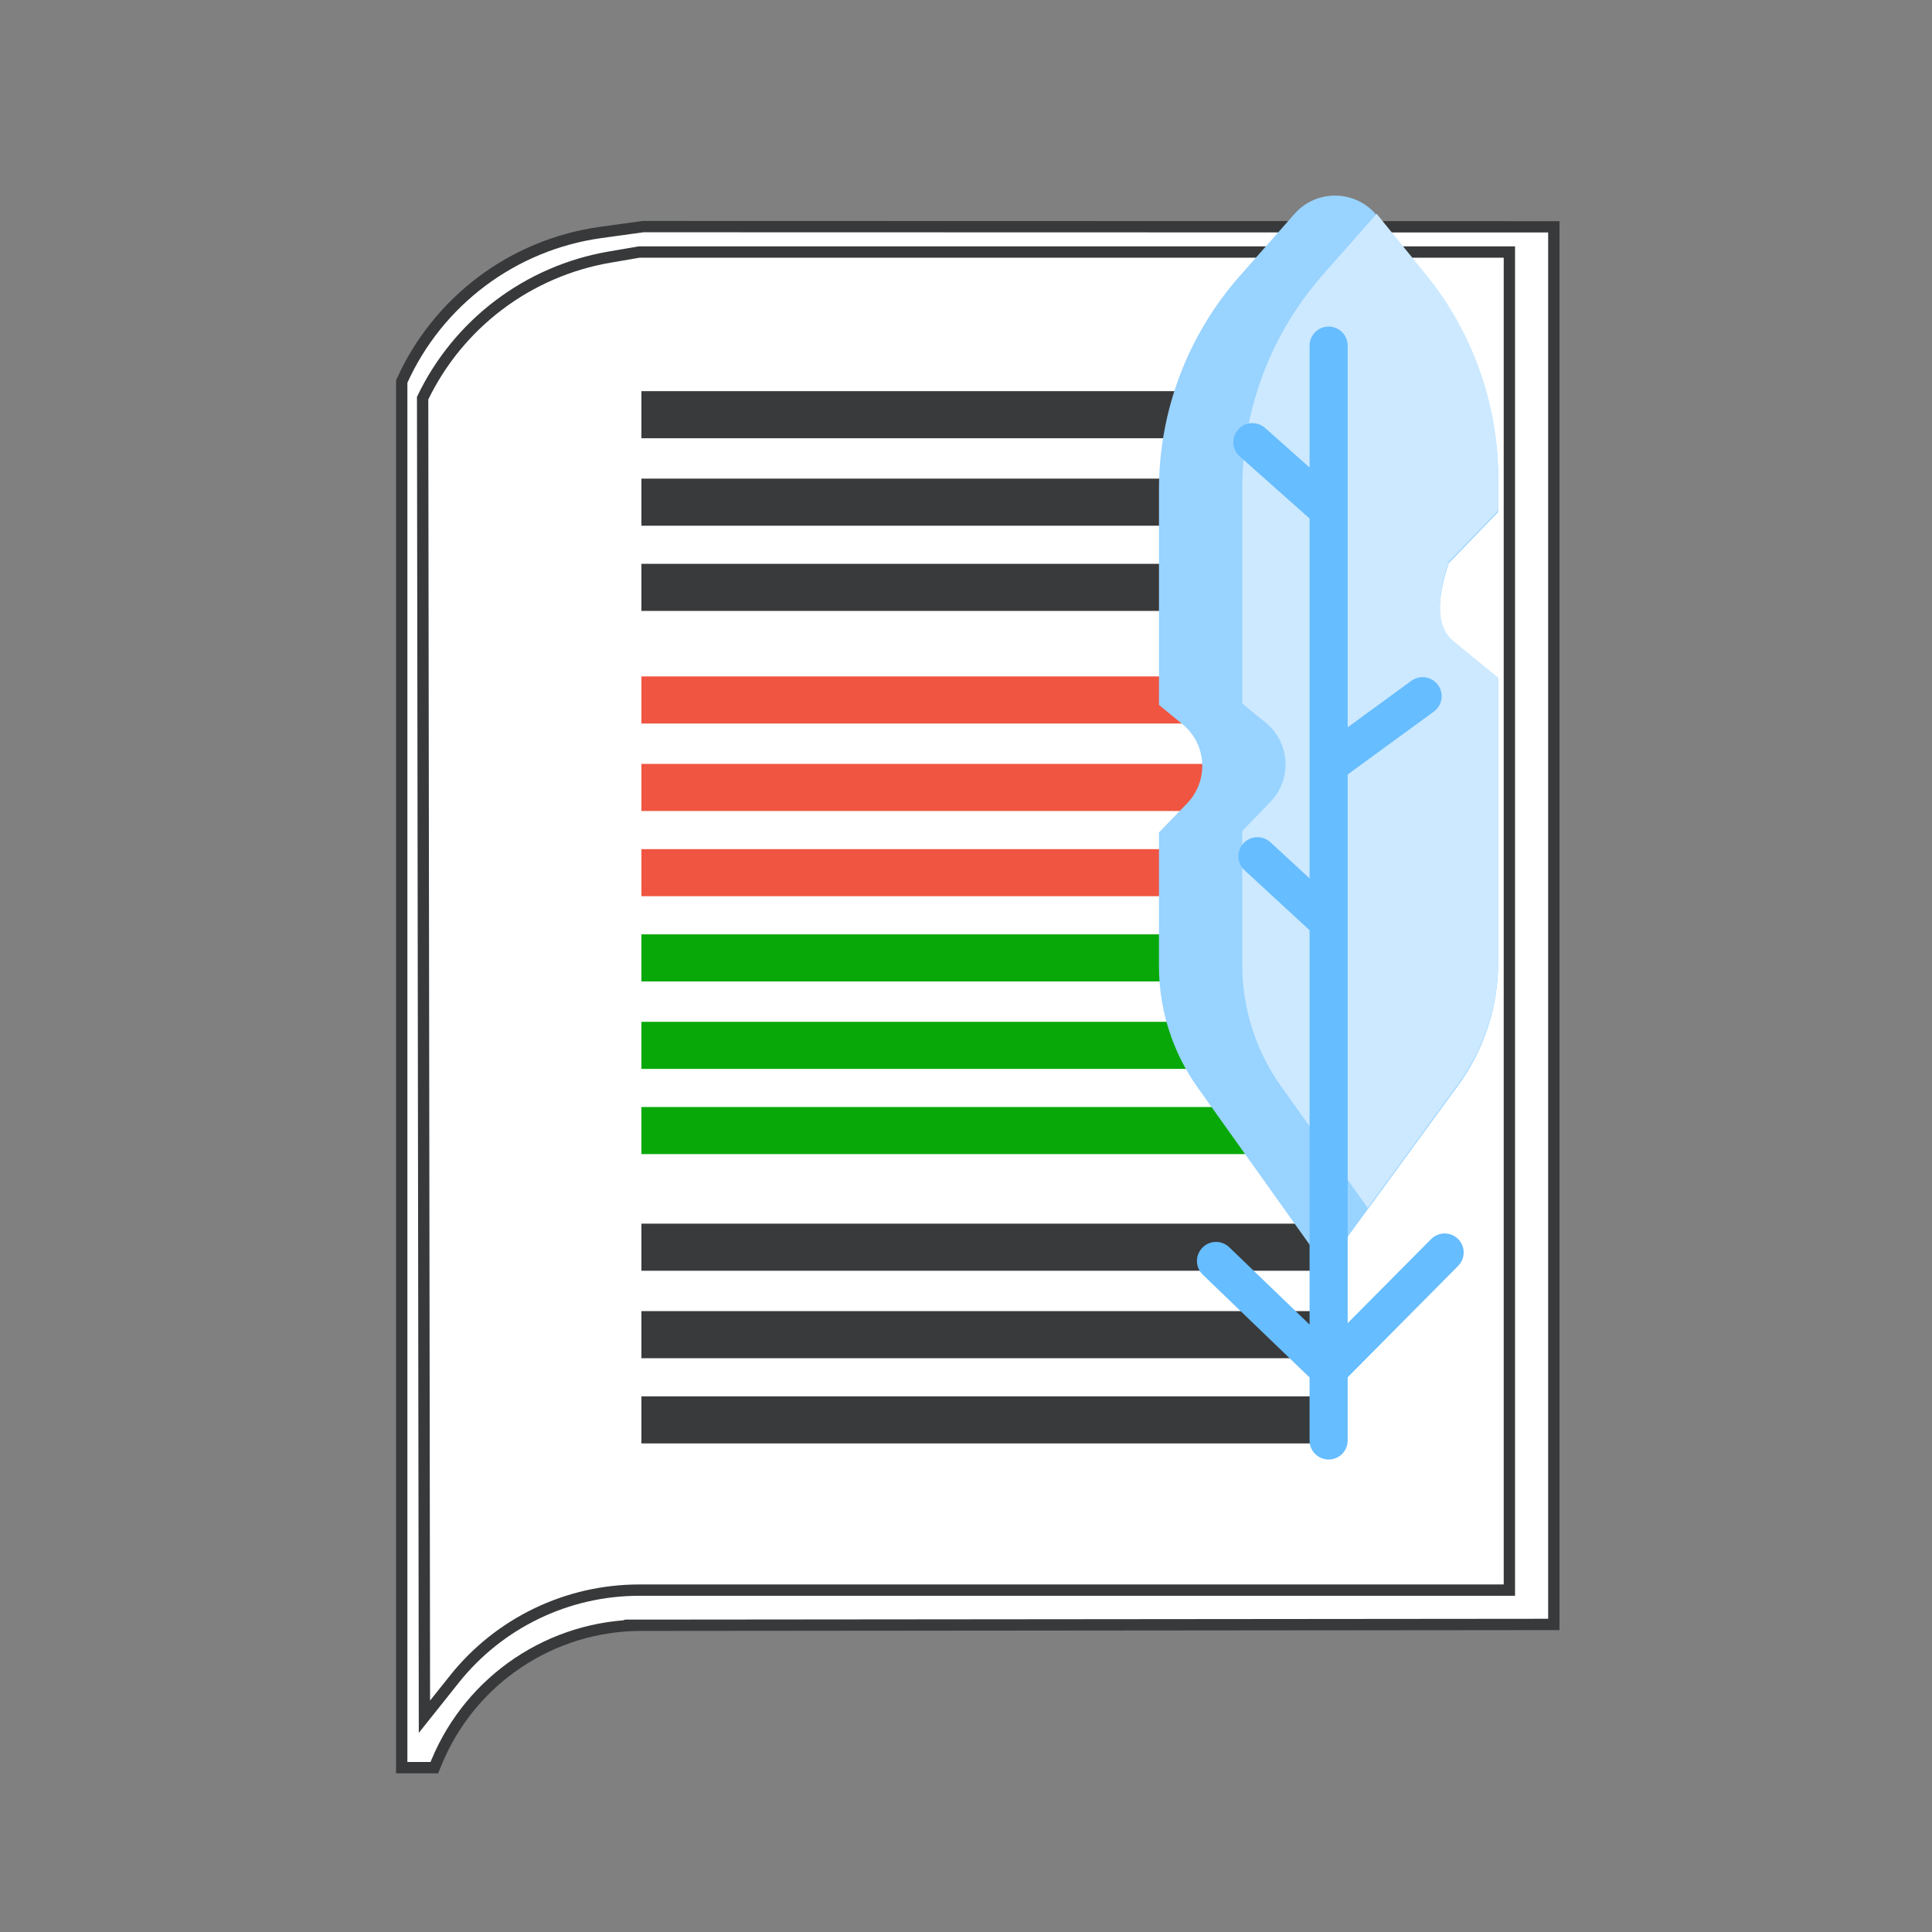 <?xml version="1.0" encoding="UTF-8" standalone="no"?>
<!DOCTYPE svg PUBLIC "-//W3C//DTD SVG 1.1//EN" "http://www.w3.org/Graphics/SVG/1.1/DTD/svg11.dtd">
<svg version="1.1" xmlns="http://www.w3.org/2000/svg" xmlns:xlink="http://www.w3.org/1999/xlink" preserveAspectRatio="xMidYMid meet" viewBox="0 0 512 512" width="512" height="512"><rect x="0" y="0" width="512" height="512" fill="#808080" stroke="none"/><defs><path d="M170.45 60.05C164.43 60.88 160.67 61.4 159.16 61.61C135.97 64.83 116.06 79.75 106.46 101.11C106.46 101.11 106.46 101.11 106.46 101.11L106.46 468.45L115.1 468.45C115.41 467.69 115.61 467.21 115.69 467.02C124.77 445.04 146.2 430.71 169.98 430.71C169.98 430.71 161.44 430.71 169.13 430.71C169.13 430.71 170.83 430.71 170.83 430.71C202.96 430.68 283.27 430.61 411.78 430.49L411.78 60.11L170.45 60.05Z" id="ccwgYyGht"></path><path d="M169.38 66.79C165.19 67.51 162.57 67.96 161.52 68.14C139.93 71.85 121.48 85.78 112 105.52C112 105.52 112 105.52 112 105.52L112.48 454.95C116.73 449.62 119.38 446.29 120.44 444.96C132.32 430.07 150.33 421.4 169.38 421.4C169.38 421.4 169.38 421.4 169.38 421.4L400 421.4L400 66.79L169.38 66.79Z" id="fnslOrqKL"></path><path d="M169.98 237.5L169.98 225.03L353.87 225.03L353.87 237.5L169.98 237.5ZM169.98 214.92L169.98 202.44L353.87 202.44L353.87 214.92L169.98 214.92ZM169.98 191.74L169.98 179.26L353.87 179.26L353.87 191.74L169.98 191.74Z" id="e49EcKBHiz"></path><path d="M169.98 305.85L169.98 293.37L353.87 293.37L353.87 305.85L169.98 305.85ZM169.98 283.27L169.98 270.79L353.87 270.79L353.87 283.27L169.98 283.27ZM169.98 260.09L169.98 247.61L353.87 247.61L353.87 260.09L169.98 260.09Z" id="cRO2C56l"></path><path d="M169.98 161.9L169.98 149.42L353.87 149.42L353.87 161.9L169.98 161.9ZM169.98 139.32L169.98 126.84L353.87 126.84L353.87 139.32L169.98 139.32ZM169.98 116.14L169.98 103.66L353.87 103.66L353.87 116.14L169.98 116.14Z" id="a29YTMIasc"></path><path d="M169.98 382.52L169.98 370.05L353.87 370.05L353.87 382.52L169.98 382.52ZM169.98 359.94L169.98 347.46L353.87 347.46L353.87 359.94L169.98 359.94ZM169.98 336.76L169.98 324.28L353.87 324.28L353.87 336.76L169.98 336.76Z" id="c73Mp37mC"></path><path d="M385.15 170.24C385.94 170.89 389.91 174.13 397.05 179.97C397.05 224.99 397.05 250 397.05 255.01C397.05 266.76 393.32 278.21 386.39 287.71C384.79 289.89 376.82 300.82 362.46 320.49L351.29 335.79C330.98 307.28 319.69 291.44 317.44 288.27C310.74 278.88 307.14 267.63 307.14 256.09C307.14 253.72 307.14 241.9 307.14 220.61C311.62 215.97 314.1 213.4 314.6 212.89C320.4 206.88 319.83 197.2 313.37 191.92C312.95 191.58 310.88 189.88 307.14 186.82C307.14 152.55 307.14 133.52 307.14 129.71C307.14 108.9 314.74 88.81 328.5 73.2C329.95 71.55 341.6 58.34 343.06 56.68C348.89 50.08 359.23 50.26 364.82 57.03C364.85 57.06 364.87 57.09 364.9 57.13C366.21 58.74 376.65 71.61 377.96 73.22C390.31 88.44 397.05 107.45 397.05 127.06C397.05 127.63 397.05 130.51 397.05 135.68L383.93 149.27C380.44 159.73 380.85 166.72 385.15 170.24Z" id="b4orSf4ou"></path><path d="M385.15 169.87C385.94 170.51 389.91 173.76 397.05 179.6C397.05 224.62 397.05 249.63 397.05 254.63C397.05 266.38 393.32 277.84 386.39 287.33C384.79 289.52 376.82 300.45 362.46 320.12C348.69 300.78 341.03 290.04 339.5 287.89C332.81 278.5 329.21 267.25 329.21 255.71C329.21 253.35 329.21 241.52 329.21 220.23C333.69 215.6 336.17 213.03 336.67 212.51C342.47 206.51 341.9 196.83 335.44 191.54C335.02 191.2 332.95 189.5 329.21 186.45C329.21 152.18 329.21 133.14 329.21 129.33C329.21 108.53 336.8 88.44 350.56 72.83C351.99 71.21 363.4 58.28 364.82 56.66C364.85 56.68 364.88 56.72 364.9 56.75C366.21 58.36 376.66 71.23 377.96 72.84C390.31 88.07 397.05 107.07 397.05 126.68C397.05 127.26 397.05 130.13 397.05 135.31L383.93 148.9C380.44 159.35 380.85 166.34 385.15 169.87Z" id="b1aulTR4C4"></path><path d="M379.26 328.37C377.78 329.85 370.41 337.28 357.15 350.65L357.15 205.24C370.85 195.24 378.46 189.69 379.98 188.58C382.23 186.93 382.73 183.77 381.08 181.52C379.44 179.27 376.28 178.78 374.03 180.42C372.9 181.24 367.28 185.35 357.15 192.74C357.15 132.06 357.15 98.34 357.15 91.6C357.15 88.81 354.89 86.55 352.1 86.55C349.31 86.55 347.05 88.81 347.05 91.6C347.05 93.75 347.05 104.52 347.05 123.89C339.97 117.6 336.04 114.11 335.26 113.41C333.17 111.56 329.98 111.74 328.13 113.83C326.28 115.91 326.46 119.1 328.55 120.96C330.37 122.57 344.91 135.5 346.72 137.11C346.83 137.21 346.94 137.29 347.05 137.37C347.05 143.73 347.05 175.53 347.05 232.78C340.82 227.03 337.36 223.84 336.67 223.2C334.62 221.31 331.43 221.44 329.54 223.48C327.65 225.53 327.77 228.73 329.82 230.62C330.97 231.68 336.71 236.98 347.05 246.52L347.05 351.02C334.27 338.73 327.17 331.9 325.76 330.53C323.75 328.6 320.55 328.66 318.62 330.67C316.68 332.67 316.74 335.87 318.75 337.8C320.64 339.62 330.07 348.7 347.05 365.04C347.05 375.06 347.05 380.62 347.05 381.74C347.05 384.53 349.31 386.79 352.1 386.79C354.89 386.79 357.15 384.53 357.15 381.74C357.15 380.62 357.15 375.04 357.15 364.99C374.71 347.28 384.47 337.45 386.42 335.48C388.39 333.5 388.38 330.3 386.4 328.34C384.42 326.38 381.22 326.39 379.26 328.37Z" id="d2U27Z3zUl"></path></defs><g><g><use xlink:href="#ccwgYyGht" opacity="1" fill="#ffffff" fill-opacity="1"></use><g><use xlink:href="#ccwgYyGht" opacity="1" fill-opacity="0" stroke="#38393a" stroke-width="3" stroke-opacity="1"></use></g></g><g><use xlink:href="#fnslOrqKL" opacity="1" fill="#ffffff" fill-opacity="1"></use><g><use xlink:href="#fnslOrqKL" opacity="1" fill-opacity="0" stroke="#38393a" stroke-width="3" stroke-opacity="1"></use></g></g><g><use xlink:href="#e49EcKBHiz" opacity="1" fill="#f05440" fill-opacity="0.99"></use></g><g><use xlink:href="#cRO2C56l" opacity="1" fill="#08a808" fill-opacity="0.99"></use></g><g><use xlink:href="#a29YTMIasc" opacity="1" fill="#38393a" fill-opacity="0.99"></use></g><g><use xlink:href="#c73Mp37mC" opacity="1" fill="#38393a" fill-opacity="0.99"></use></g><g><use xlink:href="#b4orSf4ou" opacity="1" fill="#99d3ff" fill-opacity="1"></use><g><use xlink:href="#b4orSf4ou" opacity="1" fill-opacity="0" stroke="#000000" stroke-width="1" stroke-opacity="0"></use></g></g><g><use xlink:href="#b1aulTR4C4" opacity="1" fill="#cce9ff" fill-opacity="1"></use><g><use xlink:href="#b1aulTR4C4" opacity="1" fill-opacity="0" stroke="#000000" stroke-width="1" stroke-opacity="0"></use></g></g><g><use xlink:href="#d2U27Z3zUl" opacity="1" fill="#66bdff" fill-opacity="1"></use><g><use xlink:href="#d2U27Z3zUl" opacity="1" fill-opacity="0" stroke="#000000" stroke-width="1" stroke-opacity="0"></use></g></g></g></svg>